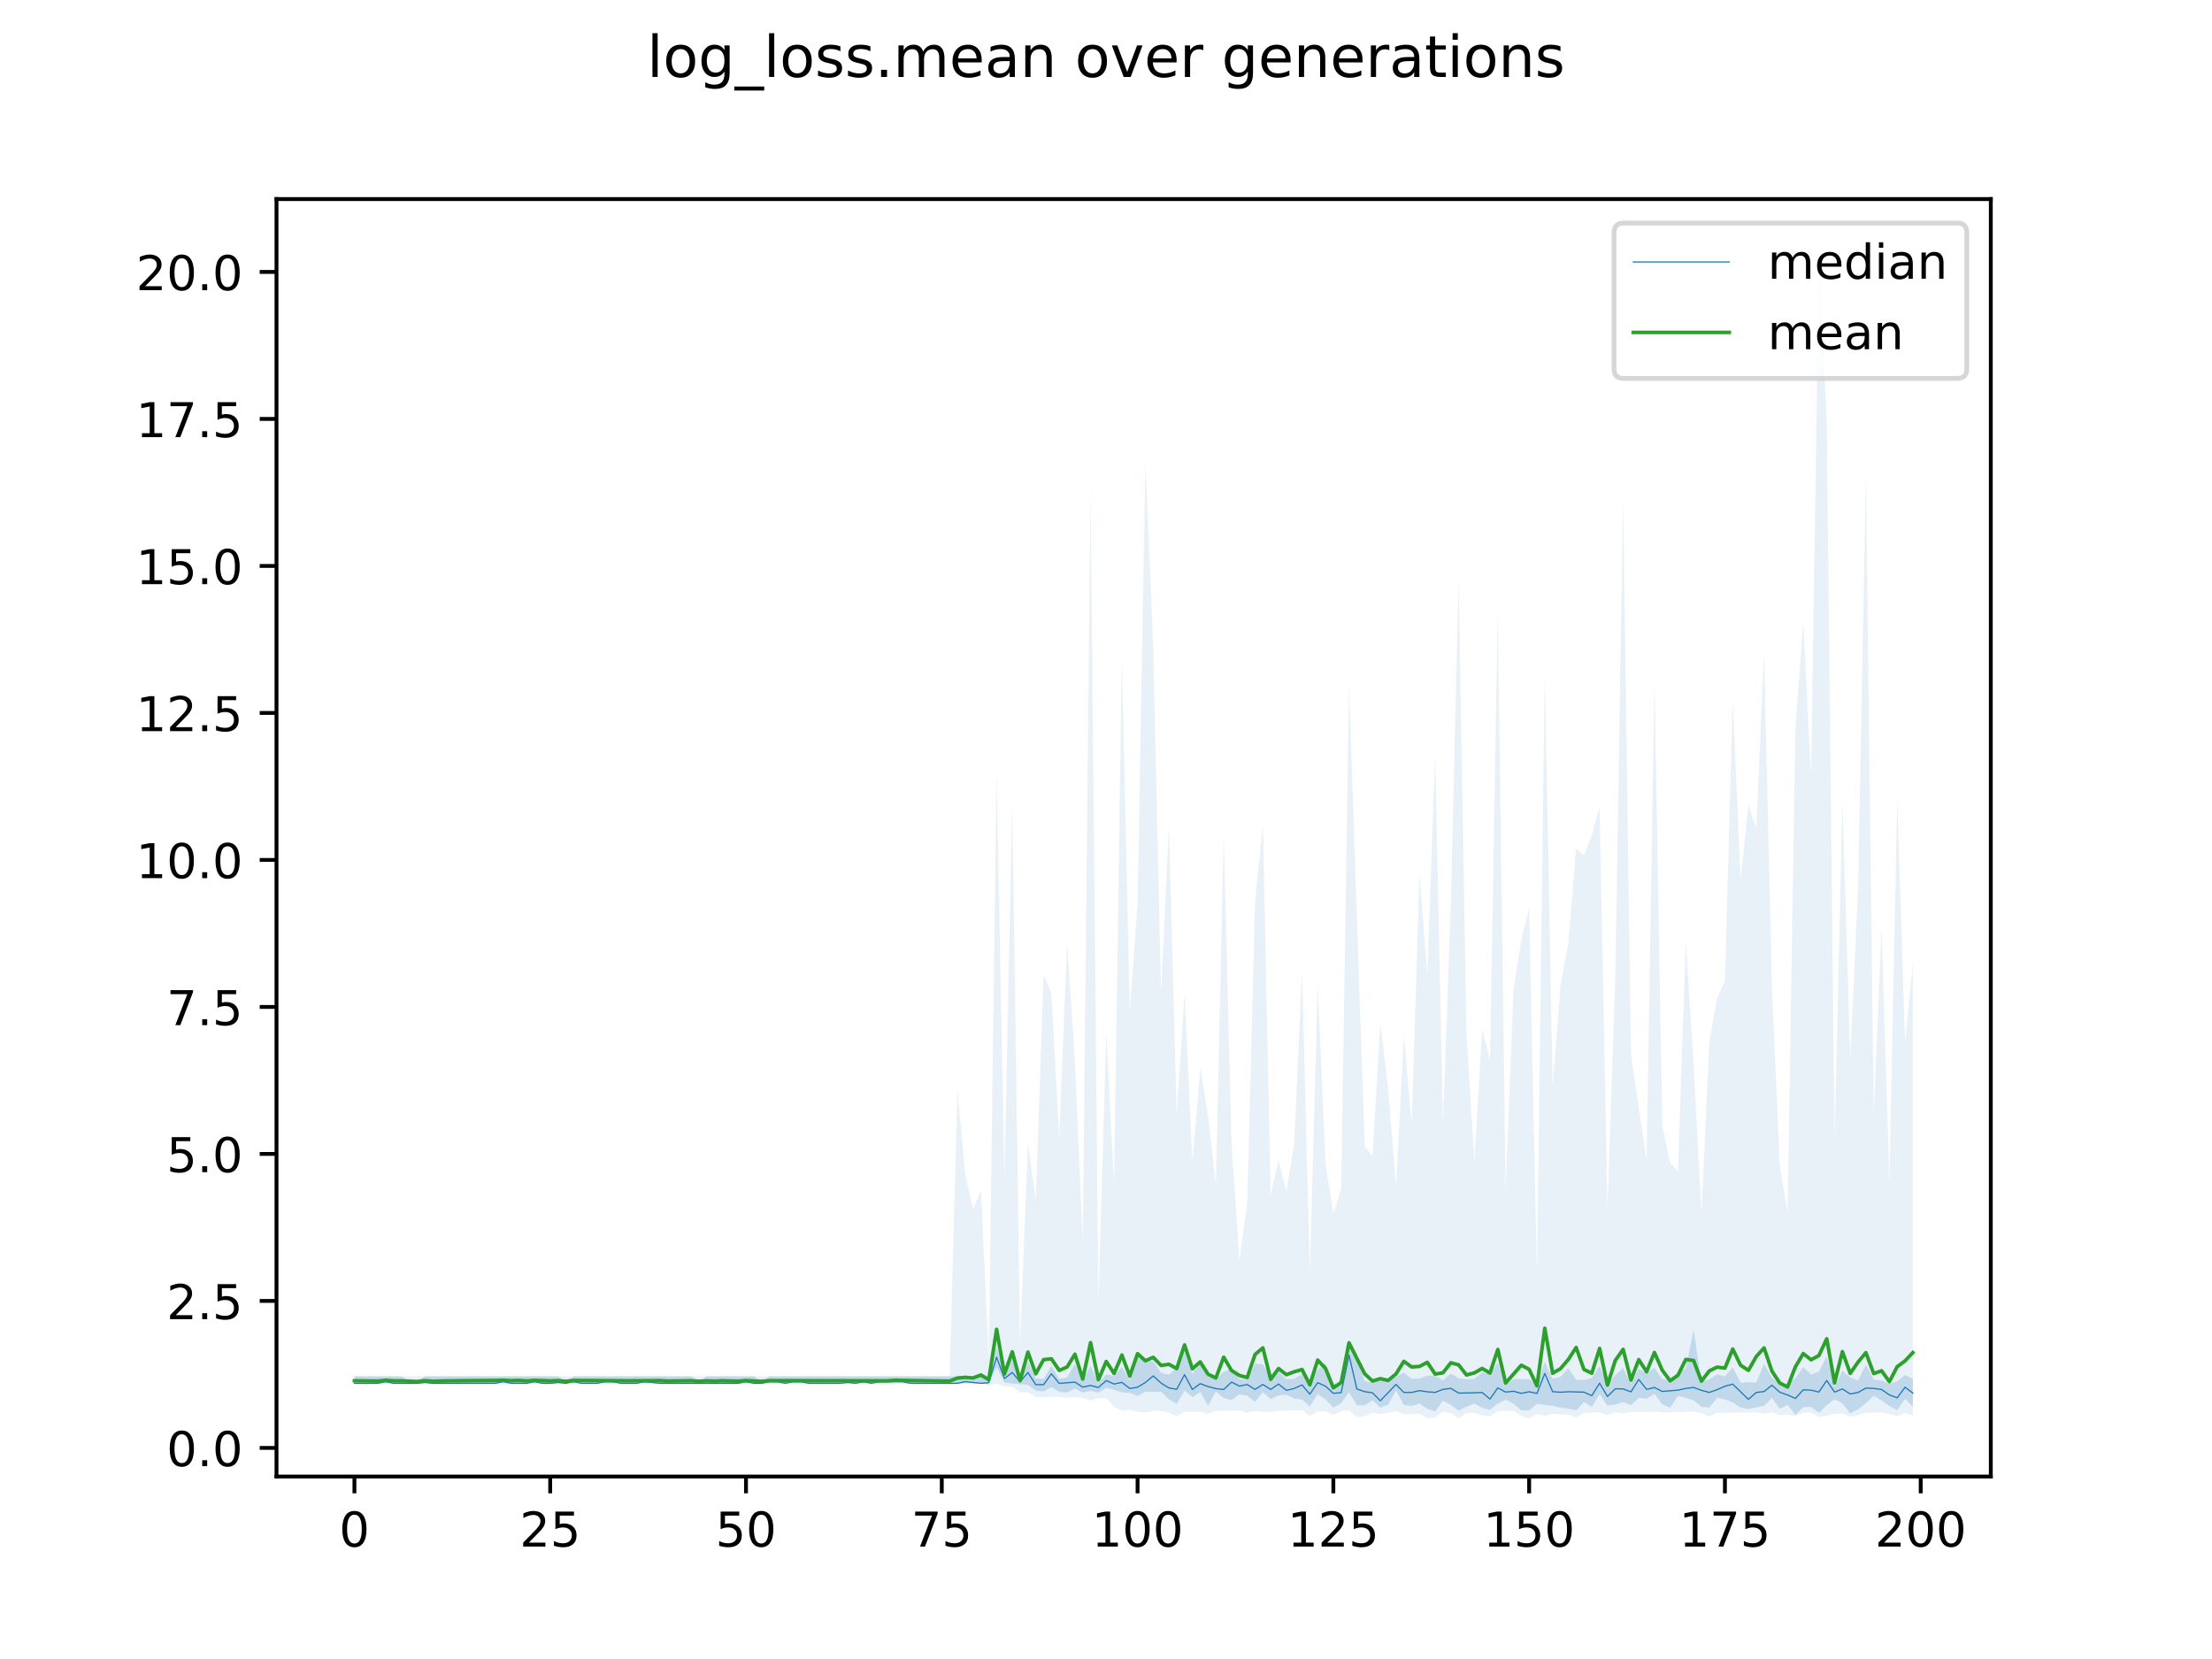 <?xml version="1.0" encoding="utf-8" standalone="no"?>
<!DOCTYPE svg PUBLIC "-//W3C//DTD SVG 1.1//EN"
  "http://www.w3.org/Graphics/SVG/1.1/DTD/svg11.dtd">
<!-- Created with matplotlib (https://matplotlib.org/) -->
<svg height="345.6pt" version="1.1" viewBox="0 0 460.8 345.6" width="460.8pt" xmlns="http://www.w3.org/2000/svg" xmlns:xlink="http://www.w3.org/1999/xlink">
 <defs>
  <style type="text/css">
*{stroke-linecap:butt;stroke-linejoin:round;}
  </style>
 </defs>
 <g id="figure_1">
  <g id="patch_1">
   <path d="M 0 345.6 
L 460.8 345.6 
L 460.8 0 
L 0 0 
z
" style="fill:#ffffff;"/>
  </g>
  <g id="axes_1">
   <g id="patch_2">
    <path d="M 57.6 307.584 
L 414.72 307.584 
L 414.72 41.472 
L 57.6 41.472 
z
" style="fill:#ffffff;"/>
   </g>
   <g id="PolyCollection_1">
    <path clip-path="url(#pb10c2e4c0c)" d="M 73.833 286.706 
L 73.833 288.17 
L 75.464 288.17 
L 77.096 288.17 
L 78.727 288.17 
L 80.358 288.17 
L 81.99 288.17 
L 83.621 288.17 
L 85.253 288.17 
L 86.884 288.17 
L 88.516 288.17 
L 90.147 288.17 
L 91.778 288.17 
L 93.41 288.17 
L 95.041 288.17 
L 96.673 288.17 
L 98.304 288.17 
L 99.936 288.17 
L 101.567 288.17 
L 103.198 288.17 
L 104.83 288.17 
L 106.461 288.17 
L 108.093 288.17 
L 109.724 288.17 
L 111.356 288.17 
L 112.987 288.17 
L 114.618 288.17 
L 116.25 288.17 
L 117.881 288.17 
L 119.513 288.17 
L 121.144 288.17 
L 122.776 288.17 
L 124.407 288.17 
L 126.038 288.17 
L 127.67 288.17 
L 129.301 288.17 
L 130.933 288.17 
L 132.564 288.17 
L 134.196 288.17 
L 135.827 288.17 
L 137.458 288.17 
L 139.09 288.17 
L 140.721 288.17 
L 142.353 288.17 
L 143.984 288.17 
L 145.616 288.17 
L 147.247 288.17 
L 148.879 288.17 
L 150.51 288.17 
L 152.141 288.17 
L 153.773 288.17 
L 155.404 288.17 
L 157.036 288.17 
L 158.667 288.17 
L 160.299 288.17 
L 161.93 288.17 
L 163.561 288.17 
L 165.193 288.17 
L 166.824 288.17 
L 168.456 288.17 
L 170.087 288.17 
L 171.719 288.17 
L 173.35 288.17 
L 174.981 288.17 
L 176.613 288.17 
L 178.244 288.17 
L 179.876 288.17 
L 181.507 288.17 
L 183.139 288.17 
L 184.77 288.17 
L 186.401 288.17 
L 188.033 288.17 
L 189.664 288.17 
L 191.296 288.17 
L 192.927 288.17 
L 194.559 288.17 
L 196.19 288.17 
L 197.821 288.17 
L 199.453 288.17 
L 201.084 288.17 
L 202.716 288.17 
L 204.347 288.17 
L 205.979 288.323 
L 207.61 284.783 
L 209.241 287.965 
L 210.873 288.197 
L 212.504 288.366 
L 214.136 288.498 
L 215.767 289.657 
L 217.399 289.884 
L 219.03 288.945 
L 220.661 289.953 
L 222.293 290.086 
L 223.924 289.245 
L 225.556 290.116 
L 227.187 289.736 
L 228.819 290.127 
L 230.45 289.105 
L 232.081 289.532 
L 233.713 290.078 
L 235.344 290.144 
L 236.976 290.816 
L 238.607 289.888 
L 240.239 289.926 
L 241.87 289.939 
L 243.501 291.505 
L 245.133 292.456 
L 246.764 289.669 
L 248.396 291.068 
L 250.027 289.955 
L 251.659 292.799 
L 253.29 289.919 
L 254.921 291.25 
L 256.553 291.661 
L 258.184 290.456 
L 259.816 290.755 
L 261.447 292.045 
L 263.079 289.984 
L 264.71 291.437 
L 266.341 290.709 
L 267.973 290.534 
L 269.604 291.342 
L 271.236 291.543 
L 272.867 293.001 
L 274.499 290.417 
L 276.13 291.523 
L 277.761 293.237 
L 279.393 292.283 
L 281.024 290.017 
L 282.656 292.772 
L 284.287 292.754 
L 285.919 291.689 
L 287.55 293.232 
L 289.181 292.632 
L 290.813 289.66 
L 292.444 292.676 
L 294.076 292.912 
L 295.707 292.368 
L 297.339 293.48 
L 298.97 294.054 
L 300.601 291.773 
L 302.233 292.664 
L 303.864 293.846 
L 305.496 293.05 
L 307.127 292.382 
L 308.759 293.261 
L 310.39 293.694 
L 312.021 292.384 
L 313.653 291.572 
L 315.284 292.415 
L 316.916 293.807 
L 318.547 293.819 
L 320.179 292.439 
L 321.81 292.685 
L 323.441 292.825 
L 325.073 293.256 
L 326.704 293.443 
L 328.336 293.81 
L 329.967 292.088 
L 331.599 293.096 
L 333.23 290.416 
L 334.862 292.799 
L 336.493 292.603 
L 338.124 292.103 
L 339.756 292.707 
L 341.387 291.192 
L 343.019 291.396 
L 344.65 290.347 
L 346.282 292.583 
L 347.913 293.276 
L 349.544 290.799 
L 351.176 291.221 
L 352.807 291.741 
L 354.439 293.043 
L 356.07 293.224 
L 357.702 291.203 
L 359.333 291.51 
L 360.964 292.166 
L 362.596 293.244 
L 364.227 293.536 
L 365.859 293.19 
L 367.49 292.87 
L 369.122 291.2 
L 370.753 293.478 
L 372.384 292.664 
L 374.016 294.713 
L 375.647 293.138 
L 377.279 293.059 
L 378.91 294.274 
L 380.542 292.767 
L 382.173 291.482 
L 383.804 292.33 
L 385.436 294.443 
L 387.067 293.566 
L 388.699 292.314 
L 390.33 290.772 
L 391.962 291.724 
L 393.593 292.875 
L 395.224 293.761 
L 396.856 291.398 
L 398.487 293.075 
L 398.487 287.175 
L 398.487 287.175 
L 396.856 286.455 
L 395.224 287.718 
L 393.593 288.328 
L 391.962 287.589 
L 390.33 287.391 
L 388.699 284.291 
L 387.067 287.578 
L 385.436 286.948 
L 383.804 285.511 
L 382.173 288.995 
L 380.542 282.547 
L 378.91 285.724 
L 377.279 286.328 
L 375.647 284.803 
L 374.016 287.1 
L 372.384 288.262 
L 370.753 288.3 
L 369.122 286.996 
L 367.49 284.07 
L 365.859 288.002 
L 364.227 287.94 
L 362.596 288.005 
L 360.964 284.818 
L 359.333 286.727 
L 357.702 286.316 
L 356.07 287.345 
L 354.439 287.798 
L 352.807 277.099 
L 351.176 285.113 
L 349.544 285.789 
L 347.913 287.443 
L 346.282 287.316 
L 344.65 284.918 
L 343.019 286.078 
L 341.387 285.138 
L 339.756 288.277 
L 338.124 284.951 
L 336.493 286.44 
L 334.862 288.401 
L 333.23 284.53 
L 331.599 287.086 
L 329.967 287.467 
L 328.336 287.45 
L 326.704 284.983 
L 325.073 286.819 
L 323.441 287.232 
L 321.81 283.783 
L 320.179 288.346 
L 318.547 287.314 
L 316.916 287.289 
L 315.284 287.308 
L 313.653 288.554 
L 312.021 283.871 
L 310.39 286.171 
L 308.759 285.881 
L 307.127 287.254 
L 305.496 287.329 
L 303.864 287.107 
L 302.233 286.127 
L 300.601 287.593 
L 298.97 286.588 
L 297.339 286.564 
L 295.707 287.174 
L 294.076 287.238 
L 292.444 285.946 
L 290.813 286.858 
L 289.181 287.548 
L 287.55 287.398 
L 285.919 288.118 
L 284.287 287.672 
L 282.656 283.002 
L 281.024 279.983 
L 279.393 288.126 
L 277.761 288.271 
L 276.13 284.008 
L 274.499 285.292 
L 272.867 287.84 
L 271.236 286.261 
L 269.604 287.233 
L 267.973 287.313 
L 266.341 285.672 
L 264.71 287.027 
L 263.079 284.192 
L 261.447 284.043 
L 259.816 287.423 
L 258.184 287.245 
L 256.553 285.017 
L 254.921 285.837 
L 253.29 287.208 
L 251.659 286.696 
L 250.027 284.064 
L 248.396 286.223 
L 246.764 281.668 
L 245.133 284.865 
L 243.501 286.375 
L 241.87 285.993 
L 240.239 283.551 
L 238.607 283.489 
L 236.976 281.892 
L 235.344 287.577 
L 233.713 284.732 
L 232.081 286.583 
L 230.45 286.36 
L 228.819 288.13 
L 227.187 284.465 
L 225.556 287.682 
L 223.924 284.135 
L 222.293 286.93 
L 220.661 287.244 
L 219.03 284.542 
L 217.399 287.25 
L 215.767 287.152 
L 214.136 283.62 
L 212.504 287.769 
L 210.873 281.89 
L 209.241 286.673 
L 207.61 280.4 
L 205.979 286.894 
L 204.347 286.706 
L 202.716 286.706 
L 201.084 286.706 
L 199.453 286.706 
L 197.821 286.706 
L 196.19 286.706 
L 194.559 286.706 
L 192.927 286.706 
L 191.296 286.706 
L 189.664 286.706 
L 188.033 286.706 
L 186.401 286.706 
L 184.77 286.706 
L 183.139 286.706 
L 181.507 286.706 
L 179.876 286.706 
L 178.244 286.706 
L 176.613 286.706 
L 174.981 286.706 
L 173.35 286.706 
L 171.719 286.706 
L 170.087 286.706 
L 168.456 286.706 
L 166.824 286.706 
L 165.193 286.706 
L 163.561 286.706 
L 161.93 286.706 
L 160.299 286.706 
L 158.667 287.813 
L 157.036 286.706 
L 155.404 286.706 
L 153.773 286.706 
L 152.141 286.706 
L 150.51 286.706 
L 148.879 286.706 
L 147.247 286.706 
L 145.616 287.813 
L 143.984 286.706 
L 142.353 286.706 
L 140.721 286.706 
L 139.09 286.706 
L 137.458 286.706 
L 135.827 286.706 
L 134.196 286.706 
L 132.564 286.706 
L 130.933 286.706 
L 129.301 286.706 
L 127.67 286.706 
L 126.038 286.706 
L 124.407 286.706 
L 122.776 286.706 
L 121.144 286.706 
L 119.513 286.706 
L 117.881 287.813 
L 116.25 286.706 
L 114.618 286.706 
L 112.987 286.706 
L 111.356 286.706 
L 109.724 286.706 
L 108.093 286.706 
L 106.461 286.706 
L 104.83 286.706 
L 103.198 286.706 
L 101.567 286.706 
L 99.936 286.706 
L 98.304 286.706 
L 96.673 286.706 
L 95.041 286.706 
L 93.41 286.706 
L 91.778 286.706 
L 90.147 286.706 
L 88.516 286.706 
L 86.884 287.813 
L 85.253 287.813 
L 83.621 286.706 
L 81.99 286.706 
L 80.358 286.706 
L 78.727 286.706 
L 77.096 286.706 
L 75.464 286.706 
L 73.833 286.706 
z
" style="fill:#1f77b4;fill-opacity:0.2;"/>
   </g>
   <g id="PolyCollection_2">
    <path clip-path="url(#pb10c2e4c0c)" d="M 73.833 286.706 
L 73.833 288.17 
L 75.464 288.17 
L 77.096 288.17 
L 78.727 288.17 
L 80.358 288.17 
L 81.99 288.17 
L 83.621 288.17 
L 85.253 288.17 
L 86.884 288.17 
L 88.516 288.17 
L 90.147 288.17 
L 91.778 288.17 
L 93.41 288.17 
L 95.041 288.17 
L 96.673 288.17 
L 98.304 288.17 
L 99.936 288.17 
L 101.567 288.17 
L 103.198 288.17 
L 104.83 288.17 
L 106.461 288.17 
L 108.093 288.17 
L 109.724 288.17 
L 111.356 288.17 
L 112.987 288.17 
L 114.618 288.17 
L 116.25 288.17 
L 117.881 288.17 
L 119.513 288.17 
L 121.144 288.17 
L 122.776 288.17 
L 124.407 288.17 
L 126.038 288.17 
L 127.67 288.17 
L 129.301 288.17 
L 130.933 288.17 
L 132.564 288.17 
L 134.196 288.17 
L 135.827 288.17 
L 137.458 288.17 
L 139.09 288.17 
L 140.721 288.17 
L 142.353 288.17 
L 143.984 288.17 
L 145.616 288.17 
L 147.247 288.17 
L 148.879 288.17 
L 150.51 288.17 
L 152.141 288.17 
L 153.773 288.17 
L 155.404 288.17 
L 157.036 288.17 
L 158.667 288.17 
L 160.299 288.17 
L 161.93 288.17 
L 163.561 288.17 
L 165.193 288.17 
L 166.824 288.17 
L 168.456 288.17 
L 170.087 288.17 
L 171.719 288.17 
L 173.35 288.17 
L 174.981 288.17 
L 176.613 288.17 
L 178.244 288.17 
L 179.876 288.17 
L 181.507 288.17 
L 183.139 288.17 
L 184.77 288.17 
L 186.401 288.17 
L 188.033 288.17 
L 189.664 288.17 
L 191.296 288.17 
L 192.927 288.17 
L 194.559 288.17 
L 196.19 288.17 
L 197.821 288.17 
L 199.453 288.17 
L 201.084 288.17 
L 202.716 288.17 
L 204.347 288.17 
L 205.979 288.658 
L 207.61 288.217 
L 209.241 288.858 
L 210.873 288.854 
L 212.504 290.059 
L 214.136 290.041 
L 215.767 291.034 
L 217.399 291.047 
L 219.03 291.012 
L 220.661 291.016 
L 222.293 291.177 
L 223.924 291.027 
L 225.556 291.247 
L 227.187 291.732 
L 228.819 291.26 
L 230.45 291.228 
L 232.081 293.07 
L 233.713 293.862 
L 235.344 293.694 
L 236.976 294.119 
L 238.607 294.267 
L 240.239 293.897 
L 241.87 293.876 
L 243.501 294.31 
L 245.133 295.002 
L 246.764 294.103 
L 248.396 294.103 
L 250.027 294.042 
L 251.659 294.523 
L 253.29 293.902 
L 254.921 293.904 
L 256.553 293.871 
L 258.184 293.831 
L 259.816 294.325 
L 261.447 293.926 
L 263.079 294.086 
L 264.71 294.13 
L 266.341 293.867 
L 267.973 293.869 
L 269.604 293.825 
L 271.236 293.788 
L 272.867 295.004 
L 274.499 294.015 
L 276.13 293.996 
L 277.761 294.738 
L 279.393 293.959 
L 281.024 293.705 
L 282.656 295.304 
L 284.287 294.989 
L 285.919 294.306 
L 287.55 294.565 
L 289.181 294.271 
L 290.813 293.941 
L 292.444 294.642 
L 294.076 294.568 
L 295.707 294.488 
L 297.339 295.434 
L 298.97 295.277 
L 300.601 294.089 
L 302.233 294.373 
L 303.864 295.483 
L 305.496 294.372 
L 307.127 294.331 
L 308.759 294.847 
L 310.39 295.054 
L 312.021 293.98 
L 313.653 293.921 
L 315.284 293.905 
L 316.916 295.017 
L 318.547 295.488 
L 320.179 294.535 
L 321.81 294.968 
L 323.441 294.498 
L 325.073 294.622 
L 326.704 294.657 
L 328.336 295.33 
L 329.967 294.321 
L 331.599 294.287 
L 333.23 294.209 
L 334.862 294.799 
L 336.493 294.173 
L 338.124 294.442 
L 339.756 294.172 
L 341.387 294.153 
L 343.019 294.113 
L 344.65 294.065 
L 346.282 294.252 
L 347.913 294.235 
L 349.544 294.15 
L 351.176 294.095 
L 352.807 294.058 
L 354.439 294.364 
L 356.07 295.055 
L 357.702 294.359 
L 359.333 294.315 
L 360.964 294.284 
L 362.596 294.26 
L 364.227 294.24 
L 365.859 294.226 
L 367.49 294.522 
L 369.122 294.183 
L 370.753 294.764 
L 372.384 294.699 
L 374.016 294.966 
L 375.647 294.275 
L 377.279 294.242 
L 378.91 295.207 
L 380.542 294.908 
L 382.173 294.502 
L 383.804 294.459 
L 385.436 295.138 
L 387.067 294.796 
L 388.699 294.311 
L 390.33 294.257 
L 391.962 294.257 
L 393.593 294.554 
L 395.224 295.035 
L 396.856 294.331 
L 398.487 294.861 
L 398.487 200.68 
L 398.487 200.68 
L 396.856 217.161 
L 395.224 165.855 
L 393.593 246.33 
L 391.962 193.129 
L 390.33 231.859 
L 388.699 99.236 
L 387.067 185.115 
L 385.436 220.085 
L 383.804 166.817 
L 382.173 237.267 
L 380.542 87.366 
L 378.91 53.568 
L 377.279 161.574 
L 375.647 129.552 
L 374.016 151.618 
L 372.384 252.499 
L 370.753 242.77 
L 369.122 205.885 
L 367.49 135.519 
L 365.859 172.476 
L 364.227 167.686 
L 362.596 183.129 
L 360.964 145.829 
L 359.333 204.24 
L 357.702 208.03 
L 356.07 217.105 
L 354.439 252.868 
L 352.807 221.527 
L 351.176 195.73 
L 349.544 243.991 
L 347.913 242.287 
L 346.282 234.442 
L 344.65 141.608 
L 343.019 241.807 
L 341.387 230.751 
L 339.756 219.688 
L 338.124 103.778 
L 336.493 203.815 
L 334.862 251.807 
L 333.23 167.923 
L 331.599 174.047 
L 329.967 178.274 
L 328.336 176.631 
L 326.704 196.475 
L 325.073 205.329 
L 323.441 226.284 
L 321.81 140.218 
L 320.179 264.915 
L 318.547 189.104 
L 316.916 195.786 
L 315.284 206.116 
L 313.653 247.58 
L 312.021 127.354 
L 310.39 220.699 
L 308.759 214.436 
L 307.127 241.86 
L 305.496 215.17 
L 303.864 120.713 
L 302.233 188.055 
L 300.601 233.893 
L 298.97 156.954 
L 297.339 203.005 
L 295.707 182.171 
L 294.076 233.82 
L 292.444 215.761 
L 290.813 247.057 
L 289.181 226.768 
L 287.55 213.047 
L 285.919 240.806 
L 284.287 238.772 
L 282.656 190.619 
L 281.024 142.739 
L 279.393 247.625 
L 277.761 252.794 
L 276.13 242.408 
L 274.499 204.932 
L 272.867 265.05 
L 271.236 202.062 
L 269.604 238.189 
L 267.973 248.326 
L 266.341 241.686 
L 264.71 248.792 
L 263.079 171.671 
L 261.447 187.859 
L 259.816 250.669 
L 258.184 262.574 
L 256.553 237.984 
L 254.921 173.472 
L 253.29 246.752 
L 251.659 232.503 
L 250.027 222.397 
L 248.396 242.2 
L 246.764 206.712 
L 245.133 232.449 
L 243.501 171.903 
L 241.87 207.084 
L 240.239 134.96 
L 238.607 96.259 
L 236.976 188.203 
L 235.344 210.654 
L 233.713 136.623 
L 232.081 246.498 
L 230.45 214.993 
L 228.819 270.945 
L 227.187 101.612 
L 225.556 258.839 
L 223.924 221.099 
L 222.293 196.322 
L 220.661 236.86 
L 219.03 206.906 
L 217.399 203.103 
L 215.767 249.884 
L 214.136 238.023 
L 212.504 280.11 
L 210.873 166.682 
L 209.241 245.491 
L 207.61 160.432 
L 205.979 283.062 
L 204.347 247.947 
L 202.716 251.9 
L 201.084 244.593 
L 199.453 227.174 
L 197.821 286.706 
L 196.19 286.706 
L 194.559 286.706 
L 192.927 286.706 
L 191.296 286.706 
L 189.664 286.706 
L 188.033 286.706 
L 186.401 286.706 
L 184.77 286.706 
L 183.139 286.706 
L 181.507 286.706 
L 179.876 286.706 
L 178.244 286.706 
L 176.613 286.706 
L 174.981 286.706 
L 173.35 286.706 
L 171.719 286.706 
L 170.087 286.706 
L 168.456 286.706 
L 166.824 286.706 
L 165.193 286.706 
L 163.561 286.706 
L 161.93 286.706 
L 160.299 286.706 
L 158.667 286.706 
L 157.036 286.706 
L 155.404 286.706 
L 153.773 286.706 
L 152.141 286.706 
L 150.51 286.706 
L 148.879 286.706 
L 147.247 286.706 
L 145.616 286.706 
L 143.984 286.706 
L 142.353 286.706 
L 140.721 286.706 
L 139.09 286.706 
L 137.458 286.706 
L 135.827 286.706 
L 134.196 286.706 
L 132.564 286.706 
L 130.933 286.706 
L 129.301 286.706 
L 127.67 286.706 
L 126.038 286.706 
L 124.407 286.706 
L 122.776 286.706 
L 121.144 286.706 
L 119.513 286.706 
L 117.881 286.706 
L 116.25 286.706 
L 114.618 286.706 
L 112.987 286.706 
L 111.356 286.706 
L 109.724 286.706 
L 108.093 286.706 
L 106.461 286.706 
L 104.83 286.706 
L 103.198 286.706 
L 101.567 286.706 
L 99.936 286.706 
L 98.304 286.706 
L 96.673 286.706 
L 95.041 286.706 
L 93.41 286.706 
L 91.778 286.706 
L 90.147 286.706 
L 88.516 286.706 
L 86.884 286.706 
L 85.253 286.706 
L 83.621 286.706 
L 81.99 286.706 
L 80.358 286.706 
L 78.727 286.706 
L 77.096 286.706 
L 75.464 286.706 
L 73.833 286.706 
z
" style="fill:#1f77b4;fill-opacity:0.1;"/>
   </g>
   <g id="matplotlib.axis_1">
    <g id="xtick_1">
     <g id="line2d_1">
      <defs>
       <path d="M 0 0 
L 0 3.5 
" id="m50572a750b" style="stroke:#000000;stroke-width:0.8;"/>
      </defs>
      <g>
       <use style="stroke:#000000;stroke-width:0.8;" x="73.833" xlink:href="#m50572a750b" y="307.584"/>
      </g>
     </g>
     <g id="text_1">
      <!-- 0 -->
      <defs>
       <path d="M 31.781 66.406 
Q 24.172 66.406 20.328 58.906 
Q 16.5 51.422 16.5 36.375 
Q 16.5 21.391 20.328 13.891 
Q 24.172 6.391 31.781 6.391 
Q 39.453 6.391 43.281 13.891 
Q 47.125 21.391 47.125 36.375 
Q 47.125 51.422 43.281 58.906 
Q 39.453 66.406 31.781 66.406 
z
M 31.781 74.219 
Q 44.047 74.219 50.516 64.516 
Q 56.984 54.828 56.984 36.375 
Q 56.984 17.969 50.516 8.266 
Q 44.047 -1.422 31.781 -1.422 
Q 19.531 -1.422 13.062 8.266 
Q 6.594 17.969 6.594 36.375 
Q 6.594 54.828 13.062 64.516 
Q 19.531 74.219 31.781 74.219 
z
" id="DejaVuSans-48"/>
      </defs>
      <g transform="translate(70.651 322.182)scale(0.1 -0.1)">
       <use xlink:href="#DejaVuSans-48"/>
      </g>
     </g>
    </g>
    <g id="xtick_2">
     <g id="line2d_2">
      <g>
       <use style="stroke:#000000;stroke-width:0.8;" x="114.618" xlink:href="#m50572a750b" y="307.584"/>
      </g>
     </g>
     <g id="text_2">
      <!-- 25 -->
      <defs>
       <path d="M 19.188 8.297 
L 53.609 8.297 
L 53.609 0 
L 7.328 0 
L 7.328 8.297 
Q 12.938 14.109 22.625 23.891 
Q 32.328 33.688 34.812 36.531 
Q 39.547 41.844 41.422 45.531 
Q 43.312 49.219 43.312 52.781 
Q 43.312 58.594 39.234 62.25 
Q 35.156 65.922 28.609 65.922 
Q 23.969 65.922 18.812 64.312 
Q 13.672 62.703 7.812 59.422 
L 7.812 69.391 
Q 13.766 71.781 18.938 73 
Q 24.125 74.219 28.422 74.219 
Q 39.75 74.219 46.484 68.547 
Q 53.219 62.891 53.219 53.422 
Q 53.219 48.922 51.531 44.891 
Q 49.859 40.875 45.406 35.406 
Q 44.188 33.984 37.641 27.219 
Q 31.109 20.453 19.188 8.297 
z
" id="DejaVuSans-50"/>
       <path d="M 10.797 72.906 
L 49.516 72.906 
L 49.516 64.594 
L 19.828 64.594 
L 19.828 46.734 
Q 21.969 47.469 24.109 47.828 
Q 26.266 48.188 28.422 48.188 
Q 40.625 48.188 47.75 41.5 
Q 54.891 34.812 54.891 23.391 
Q 54.891 11.625 47.562 5.094 
Q 40.234 -1.422 26.906 -1.422 
Q 22.312 -1.422 17.547 -0.641 
Q 12.797 0.141 7.719 1.703 
L 7.719 11.625 
Q 12.109 9.234 16.797 8.062 
Q 21.484 6.891 26.703 6.891 
Q 35.156 6.891 40.078 11.328 
Q 45.016 15.766 45.016 23.391 
Q 45.016 31 40.078 35.438 
Q 35.156 39.891 26.703 39.891 
Q 22.75 39.891 18.812 39.016 
Q 14.891 38.141 10.797 36.281 
z
" id="DejaVuSans-53"/>
      </defs>
      <g transform="translate(108.256 322.182)scale(0.1 -0.1)">
       <use xlink:href="#DejaVuSans-50"/>
       <use x="63.623" xlink:href="#DejaVuSans-53"/>
      </g>
     </g>
    </g>
    <g id="xtick_3">
     <g id="line2d_3">
      <g>
       <use style="stroke:#000000;stroke-width:0.8;" x="155.404" xlink:href="#m50572a750b" y="307.584"/>
      </g>
     </g>
     <g id="text_3">
      <!-- 50 -->
      <g transform="translate(149.042 322.182)scale(0.1 -0.1)">
       <use xlink:href="#DejaVuSans-53"/>
       <use x="63.623" xlink:href="#DejaVuSans-48"/>
      </g>
     </g>
    </g>
    <g id="xtick_4">
     <g id="line2d_4">
      <g>
       <use style="stroke:#000000;stroke-width:0.8;" x="196.19" xlink:href="#m50572a750b" y="307.584"/>
      </g>
     </g>
     <g id="text_4">
      <!-- 75 -->
      <defs>
       <path d="M 8.203 72.906 
L 55.078 72.906 
L 55.078 68.703 
L 28.609 0 
L 18.312 0 
L 43.219 64.594 
L 8.203 64.594 
z
" id="DejaVuSans-55"/>
      </defs>
      <g transform="translate(189.827 322.182)scale(0.1 -0.1)">
       <use xlink:href="#DejaVuSans-55"/>
       <use x="63.623" xlink:href="#DejaVuSans-53"/>
      </g>
     </g>
    </g>
    <g id="xtick_5">
     <g id="line2d_5">
      <g>
       <use style="stroke:#000000;stroke-width:0.8;" x="236.976" xlink:href="#m50572a750b" y="307.584"/>
      </g>
     </g>
     <g id="text_5">
      <!-- 100 -->
      <defs>
       <path d="M 12.406 8.297 
L 28.516 8.297 
L 28.516 63.922 
L 10.984 60.406 
L 10.984 69.391 
L 28.422 72.906 
L 38.281 72.906 
L 38.281 8.297 
L 54.391 8.297 
L 54.391 0 
L 12.406 0 
z
" id="DejaVuSans-49"/>
      </defs>
      <g transform="translate(227.432 322.182)scale(0.1 -0.1)">
       <use xlink:href="#DejaVuSans-49"/>
       <use x="63.623" xlink:href="#DejaVuSans-48"/>
       <use x="127.246" xlink:href="#DejaVuSans-48"/>
      </g>
     </g>
    </g>
    <g id="xtick_6">
     <g id="line2d_6">
      <g>
       <use style="stroke:#000000;stroke-width:0.8;" x="277.761" xlink:href="#m50572a750b" y="307.584"/>
      </g>
     </g>
     <g id="text_6">
      <!-- 125 -->
      <g transform="translate(268.218 322.182)scale(0.1 -0.1)">
       <use xlink:href="#DejaVuSans-49"/>
       <use x="63.623" xlink:href="#DejaVuSans-50"/>
       <use x="127.246" xlink:href="#DejaVuSans-53"/>
      </g>
     </g>
    </g>
    <g id="xtick_7">
     <g id="line2d_7">
      <g>
       <use style="stroke:#000000;stroke-width:0.8;" x="318.547" xlink:href="#m50572a750b" y="307.584"/>
      </g>
     </g>
     <g id="text_7">
      <!-- 150 -->
      <g transform="translate(309.003 322.182)scale(0.1 -0.1)">
       <use xlink:href="#DejaVuSans-49"/>
       <use x="63.623" xlink:href="#DejaVuSans-53"/>
       <use x="127.246" xlink:href="#DejaVuSans-48"/>
      </g>
     </g>
    </g>
    <g id="xtick_8">
     <g id="line2d_8">
      <g>
       <use style="stroke:#000000;stroke-width:0.8;" x="359.333" xlink:href="#m50572a750b" y="307.584"/>
      </g>
     </g>
     <g id="text_8">
      <!-- 175 -->
      <g transform="translate(349.789 322.182)scale(0.1 -0.1)">
       <use xlink:href="#DejaVuSans-49"/>
       <use x="63.623" xlink:href="#DejaVuSans-55"/>
       <use x="127.246" xlink:href="#DejaVuSans-53"/>
      </g>
     </g>
    </g>
    <g id="xtick_9">
     <g id="line2d_9">
      <g>
       <use style="stroke:#000000;stroke-width:0.8;" x="400.119" xlink:href="#m50572a750b" y="307.584"/>
      </g>
     </g>
     <g id="text_9">
      <!-- 200 -->
      <g transform="translate(390.575 322.182)scale(0.1 -0.1)">
       <use xlink:href="#DejaVuSans-50"/>
       <use x="63.623" xlink:href="#DejaVuSans-48"/>
       <use x="127.246" xlink:href="#DejaVuSans-48"/>
      </g>
     </g>
    </g>
   </g>
   <g id="matplotlib.axis_2">
    <g id="ytick_1">
     <g id="line2d_10">
      <defs>
       <path d="M 0 0 
L -3.5 0 
" id="md619699bcd" style="stroke:#000000;stroke-width:0.8;"/>
      </defs>
      <g>
       <use style="stroke:#000000;stroke-width:0.8;" x="57.6" xlink:href="#md619699bcd" y="301.626"/>
      </g>
     </g>
     <g id="text_10">
      <!-- 0.0 -->
      <defs>
       <path d="M 10.688 12.406 
L 21 12.406 
L 21 0 
L 10.688 0 
z
" id="DejaVuSans-46"/>
      </defs>
      <g transform="translate(34.697 305.426)scale(0.1 -0.1)">
       <use xlink:href="#DejaVuSans-48"/>
       <use x="63.623" xlink:href="#DejaVuSans-46"/>
       <use x="95.41" xlink:href="#DejaVuSans-48"/>
      </g>
     </g>
    </g>
    <g id="ytick_2">
     <g id="line2d_11">
      <g>
       <use style="stroke:#000000;stroke-width:0.8;" x="57.6" xlink:href="#md619699bcd" y="271.004"/>
      </g>
     </g>
     <g id="text_11">
      <!-- 2.5 -->
      <g transform="translate(34.697 274.803)scale(0.1 -0.1)">
       <use xlink:href="#DejaVuSans-50"/>
       <use x="63.623" xlink:href="#DejaVuSans-46"/>
       <use x="95.41" xlink:href="#DejaVuSans-53"/>
      </g>
     </g>
    </g>
    <g id="ytick_3">
     <g id="line2d_12">
      <g>
       <use style="stroke:#000000;stroke-width:0.8;" x="57.6" xlink:href="#md619699bcd" y="240.382"/>
      </g>
     </g>
     <g id="text_12">
      <!-- 5.0 -->
      <g transform="translate(34.697 244.181)scale(0.1 -0.1)">
       <use xlink:href="#DejaVuSans-53"/>
       <use x="63.623" xlink:href="#DejaVuSans-46"/>
       <use x="95.41" xlink:href="#DejaVuSans-48"/>
      </g>
     </g>
    </g>
    <g id="ytick_4">
     <g id="line2d_13">
      <g>
       <use style="stroke:#000000;stroke-width:0.8;" x="57.6" xlink:href="#md619699bcd" y="209.76"/>
      </g>
     </g>
     <g id="text_13">
      <!-- 7.5 -->
      <g transform="translate(34.697 213.559)scale(0.1 -0.1)">
       <use xlink:href="#DejaVuSans-55"/>
       <use x="63.623" xlink:href="#DejaVuSans-46"/>
       <use x="95.41" xlink:href="#DejaVuSans-53"/>
      </g>
     </g>
    </g>
    <g id="ytick_5">
     <g id="line2d_14">
      <g>
       <use style="stroke:#000000;stroke-width:0.8;" x="57.6" xlink:href="#md619699bcd" y="179.137"/>
      </g>
     </g>
     <g id="text_14">
      <!-- 10.0 -->
      <g transform="translate(28.334 182.936)scale(0.1 -0.1)">
       <use xlink:href="#DejaVuSans-49"/>
       <use x="63.623" xlink:href="#DejaVuSans-48"/>
       <use x="127.246" xlink:href="#DejaVuSans-46"/>
       <use x="159.033" xlink:href="#DejaVuSans-48"/>
      </g>
     </g>
    </g>
    <g id="ytick_6">
     <g id="line2d_15">
      <g>
       <use style="stroke:#000000;stroke-width:0.8;" x="57.6" xlink:href="#md619699bcd" y="148.515"/>
      </g>
     </g>
     <g id="text_15">
      <!-- 12.5 -->
      <g transform="translate(28.334 152.314)scale(0.1 -0.1)">
       <use xlink:href="#DejaVuSans-49"/>
       <use x="63.623" xlink:href="#DejaVuSans-50"/>
       <use x="127.246" xlink:href="#DejaVuSans-46"/>
       <use x="159.033" xlink:href="#DejaVuSans-53"/>
      </g>
     </g>
    </g>
    <g id="ytick_7">
     <g id="line2d_16">
      <g>
       <use style="stroke:#000000;stroke-width:0.8;" x="57.6" xlink:href="#md619699bcd" y="117.893"/>
      </g>
     </g>
     <g id="text_16">
      <!-- 15.0 -->
      <g transform="translate(28.334 121.692)scale(0.1 -0.1)">
       <use xlink:href="#DejaVuSans-49"/>
       <use x="63.623" xlink:href="#DejaVuSans-53"/>
       <use x="127.246" xlink:href="#DejaVuSans-46"/>
       <use x="159.033" xlink:href="#DejaVuSans-48"/>
      </g>
     </g>
    </g>
    <g id="ytick_8">
     <g id="line2d_17">
      <g>
       <use style="stroke:#000000;stroke-width:0.8;" x="57.6" xlink:href="#md619699bcd" y="87.27"/>
      </g>
     </g>
     <g id="text_17">
      <!-- 17.5 -->
      <g transform="translate(28.334 91.07)scale(0.1 -0.1)">
       <use xlink:href="#DejaVuSans-49"/>
       <use x="63.623" xlink:href="#DejaVuSans-55"/>
       <use x="127.246" xlink:href="#DejaVuSans-46"/>
       <use x="159.033" xlink:href="#DejaVuSans-53"/>
      </g>
     </g>
    </g>
    <g id="ytick_9">
     <g id="line2d_18">
      <g>
       <use style="stroke:#000000;stroke-width:0.8;" x="57.6" xlink:href="#md619699bcd" y="56.648"/>
      </g>
     </g>
     <g id="text_18">
      <!-- 20.0 -->
      <g transform="translate(28.334 60.447)scale(0.1 -0.1)">
       <use xlink:href="#DejaVuSans-50"/>
       <use x="63.623" xlink:href="#DejaVuSans-48"/>
       <use x="127.246" xlink:href="#DejaVuSans-46"/>
       <use x="159.033" xlink:href="#DejaVuSans-48"/>
      </g>
     </g>
    </g>
   </g>
   <g id="line2d_19">
    <path clip-path="url(#pb10c2e4c0c)" d="M 73.833 288.17 
L 78.727 288.17 
L 80.358 287.813 
L 81.99 288.17 
L 86.884 288.17 
L 88.516 287.991 
L 90.147 288.17 
L 103.198 288.17 
L 104.83 287.813 
L 106.461 288.17 
L 109.724 288.17 
L 111.356 287.813 
L 112.987 288.17 
L 114.618 288.17 
L 116.25 287.991 
L 117.881 288.17 
L 119.513 287.813 
L 121.144 288.17 
L 124.407 288.17 
L 126.038 287.813 
L 127.67 287.813 
L 129.301 288.17 
L 132.564 288.17 
L 134.196 287.813 
L 137.458 288.17 
L 153.773 288.17 
L 155.404 287.813 
L 157.036 288.17 
L 158.667 288.17 
L 160.299 287.813 
L 161.93 287.813 
L 163.561 288.17 
L 165.193 287.813 
L 166.824 287.813 
L 168.456 288.17 
L 174.981 288.17 
L 176.613 287.991 
L 178.244 288.17 
L 179.876 287.813 
L 181.507 288.17 
L 183.139 287.813 
L 188.033 287.813 
L 189.664 288.17 
L 199.453 288.17 
L 201.084 287.813 
L 204.347 288.17 
L 205.979 288.035 
L 207.61 282.728 
L 209.241 287.169 
L 210.873 285.912 
L 212.504 287.85 
L 214.136 285.929 
L 215.767 288.441 
L 217.399 288.446 
L 219.03 286.197 
L 220.661 288.188 
L 223.924 287.925 
L 225.556 288.957 
L 227.187 288.62 
L 228.819 289.044 
L 230.45 287.597 
L 232.081 288.316 
L 233.713 287.976 
L 235.344 289.239 
L 236.976 288.983 
L 238.607 287.991 
L 240.239 286.626 
L 241.87 288.115 
L 243.501 289.134 
L 245.133 289.411 
L 246.764 286.376 
L 248.396 289.452 
L 250.027 288.237 
L 251.659 288.84 
L 253.29 289.273 
L 254.921 289.457 
L 256.553 287.906 
L 258.184 288.756 
L 259.816 288.421 
L 261.447 289.432 
L 263.079 288.411 
L 264.71 289.454 
L 266.341 288.317 
L 267.973 289.632 
L 269.604 289.242 
L 271.236 288.503 
L 272.867 290.441 
L 274.499 288.032 
L 276.13 288.767 
L 277.761 290.256 
L 279.393 290.115 
L 281.024 282.301 
L 282.656 289.343 
L 284.287 289.908 
L 285.919 290.144 
L 287.55 291.805 
L 290.813 288.401 
L 292.444 290.065 
L 294.076 290.071 
L 295.707 289.689 
L 297.339 289.939 
L 298.97 290.059 
L 300.601 289.434 
L 302.233 289.219 
L 303.864 290.207 
L 307.127 290.142 
L 308.759 290.079 
L 310.39 291.448 
L 312.021 289.114 
L 313.653 289.997 
L 315.284 289.819 
L 316.916 290.262 
L 318.547 289.928 
L 320.179 290.284 
L 321.81 286.108 
L 323.441 289.912 
L 325.073 290.03 
L 326.704 289.922 
L 329.967 290.008 
L 331.599 290.742 
L 333.23 288.144 
L 334.862 290.909 
L 336.493 289.309 
L 338.124 289.34 
L 339.756 289.954 
L 341.387 287.374 
L 343.019 289.431 
L 344.65 289.04 
L 346.282 289.864 
L 349.544 289.592 
L 351.176 289.237 
L 352.807 289.035 
L 354.439 289.631 
L 356.07 290.072 
L 357.702 289.5 
L 359.333 288.777 
L 360.964 288.34 
L 364.227 291.517 
L 365.859 290.065 
L 367.49 289.885 
L 369.122 288.568 
L 370.753 290.015 
L 372.384 290.596 
L 374.016 291.317 
L 375.647 289.523 
L 377.279 289.593 
L 378.91 289.993 
L 380.542 287.581 
L 382.173 289.999 
L 383.804 289.346 
L 385.436 290.392 
L 387.067 290.074 
L 388.699 289.164 
L 390.33 289.233 
L 391.962 289.453 
L 393.593 290.579 
L 395.224 291.195 
L 396.856 288.992 
L 398.487 290.204 
L 398.487 290.204 
" style="fill:none;stroke:#1f77b4;stroke-linecap:square;stroke-width:0.25;"/>
   </g>
   <g id="line2d_20">
    <path clip-path="url(#pb10c2e4c0c)" d="M 73.833 287.63 
L 78.727 287.703 
L 80.358 287.531 
L 81.99 287.663 
L 83.621 287.648 
L 86.884 287.798 
L 88.516 287.615 
L 90.147 287.735 
L 93.41 287.655 
L 103.198 287.574 
L 104.83 287.523 
L 106.461 287.622 
L 108.093 287.563 
L 109.724 287.677 
L 111.356 287.549 
L 114.618 287.67 
L 116.25 287.604 
L 117.881 287.754 
L 119.513 287.567 
L 130.933 287.644 
L 137.458 287.607 
L 139.09 287.696 
L 143.984 287.63 
L 145.616 287.743 
L 147.247 287.651 
L 148.879 287.714 
L 150.51 287.64 
L 153.773 287.725 
L 155.404 287.589 
L 158.667 287.761 
L 160.299 287.611 
L 184.77 287.652 
L 186.401 287.538 
L 197.821 287.714 
L 199.453 287.07 
L 201.084 286.929 
L 202.716 287.052 
L 204.347 286.435 
L 205.979 287.416 
L 207.61 276.926 
L 209.241 286.231 
L 210.873 281.613 
L 212.504 287.611 
L 214.136 281.667 
L 215.767 286.192 
L 217.399 283.234 
L 219.03 283.067 
L 220.661 285.484 
L 222.293 284.772 
L 223.924 282.104 
L 225.556 287.285 
L 227.187 279.694 
L 228.819 287.444 
L 230.45 283.619 
L 232.081 286.097 
L 233.713 282.281 
L 235.344 286.671 
L 236.976 281.997 
L 238.607 283.474 
L 240.239 282.753 
L 241.87 284.448 
L 243.501 284.207 
L 245.133 285.099 
L 246.764 280.173 
L 248.396 285.154 
L 250.027 283.71 
L 251.659 286.268 
L 253.29 287.054 
L 254.921 282.72 
L 256.553 285.498 
L 258.184 286.525 
L 259.816 286.968 
L 261.447 282.165 
L 263.079 280.786 
L 264.71 287.337 
L 266.341 285.09 
L 267.973 286.364 
L 269.604 285.768 
L 271.236 285.29 
L 272.867 288.48 
L 274.499 283.328 
L 276.13 285.07 
L 277.761 289.1 
L 279.393 288.007 
L 281.024 279.731 
L 284.287 286.189 
L 285.919 287.698 
L 287.55 287.195 
L 289.181 287.568 
L 290.813 286.223 
L 292.444 283.593 
L 294.076 284.76 
L 295.707 284.653 
L 297.339 283.8 
L 298.97 286.247 
L 300.601 285.974 
L 302.233 283.894 
L 303.864 284.324 
L 305.496 286.43 
L 307.127 285.999 
L 308.759 285.072 
L 310.39 286.024 
L 312.021 281.118 
L 313.653 288.114 
L 316.916 284.401 
L 318.547 285.256 
L 320.179 288.697 
L 321.81 276.707 
L 323.441 286.068 
L 325.073 285.122 
L 326.704 283.214 
L 328.336 280.702 
L 329.967 285.284 
L 331.599 286.065 
L 333.23 280.897 
L 334.862 288.531 
L 336.493 283.417 
L 338.124 281.097 
L 339.756 287.503 
L 341.387 283.233 
L 343.019 285.762 
L 344.65 281.748 
L 346.282 285.445 
L 347.913 287.646 
L 349.544 286.511 
L 351.176 283.197 
L 352.807 283.422 
L 354.439 287.715 
L 356.07 285.591 
L 357.702 284.801 
L 359.333 284.998 
L 360.964 281.024 
L 362.596 284.402 
L 364.227 285.472 
L 365.859 282.595 
L 367.49 280.792 
L 369.122 285.623 
L 370.753 288.099 
L 372.384 288.921 
L 374.016 284.727 
L 375.647 281.971 
L 377.279 283.264 
L 378.91 282.387 
L 380.542 278.89 
L 382.173 288.097 
L 383.804 281.567 
L 385.436 286.104 
L 387.067 283.74 
L 388.699 281.784 
L 390.33 286.146 
L 391.962 285.557 
L 393.593 287.829 
L 395.224 284.699 
L 396.856 283.5 
L 398.487 281.77 
L 398.487 281.77 
" style="fill:none;stroke:#2ca02c;stroke-linecap:square;stroke-width:0.75;"/>
   </g>
   <g id="patch_3">
    <path d="M 57.6 307.584 
L 57.6 41.472 
" style="fill:none;stroke:#000000;stroke-linecap:square;stroke-linejoin:miter;stroke-width:0.8;"/>
   </g>
   <g id="patch_4">
    <path d="M 414.72 307.584 
L 414.72 41.472 
" style="fill:none;stroke:#000000;stroke-linecap:square;stroke-linejoin:miter;stroke-width:0.8;"/>
   </g>
   <g id="patch_5">
    <path d="M 57.6 307.584 
L 414.72 307.584 
" style="fill:none;stroke:#000000;stroke-linecap:square;stroke-linejoin:miter;stroke-width:0.8;"/>
   </g>
   <g id="patch_6">
    <path d="M 57.6 41.472 
L 414.72 41.472 
" style="fill:none;stroke:#000000;stroke-linecap:square;stroke-linejoin:miter;stroke-width:0.8;"/>
   </g>
   <g id="legend_1">
    <g id="patch_7">
     <path d="M 338.234 78.828 
L 407.72 78.828 
Q 409.72 78.828 409.72 76.828 
L 409.72 48.472 
Q 409.72 46.472 407.72 46.472 
L 338.234 46.472 
Q 336.234 46.472 336.234 48.472 
L 336.234 76.828 
Q 336.234 78.828 338.234 78.828 
z
" style="fill:#ffffff;opacity:0.8;stroke:#cccccc;stroke-linejoin:miter;"/>
    </g>
    <g id="line2d_21">
     <path d="M 340.234 54.57 
L 360.234 54.57 
" style="fill:none;stroke:#1f77b4;stroke-linecap:square;stroke-width:0.25;"/>
    </g>
    <g id="line2d_22"/>
    <g id="text_19">
     <!-- median -->
     <defs>
      <path d="M 52 44.188 
Q 55.375 50.25 60.062 53.125 
Q 64.75 56 71.094 56 
Q 79.641 56 84.281 50.016 
Q 88.922 44.047 88.922 33.016 
L 88.922 0 
L 79.891 0 
L 79.891 32.719 
Q 79.891 40.578 77.094 44.375 
Q 74.312 48.188 68.609 48.188 
Q 61.625 48.188 57.562 43.547 
Q 53.516 38.922 53.516 30.906 
L 53.516 0 
L 44.484 0 
L 44.484 32.719 
Q 44.484 40.625 41.703 44.406 
Q 38.922 48.188 33.109 48.188 
Q 26.219 48.188 22.156 43.531 
Q 18.109 38.875 18.109 30.906 
L 18.109 0 
L 9.078 0 
L 9.078 54.688 
L 18.109 54.688 
L 18.109 46.188 
Q 21.188 51.219 25.484 53.609 
Q 29.781 56 35.688 56 
Q 41.656 56 45.828 52.969 
Q 50 49.953 52 44.188 
z
" id="DejaVuSans-109"/>
      <path d="M 56.203 29.594 
L 56.203 25.203 
L 14.891 25.203 
Q 15.484 15.922 20.484 11.062 
Q 25.484 6.203 34.422 6.203 
Q 39.594 6.203 44.453 7.469 
Q 49.312 8.734 54.109 11.281 
L 54.109 2.781 
Q 49.266 0.734 44.188 -0.344 
Q 39.109 -1.422 33.891 -1.422 
Q 20.797 -1.422 13.156 6.188 
Q 5.516 13.812 5.516 26.812 
Q 5.516 40.234 12.766 48.109 
Q 20.016 56 32.328 56 
Q 43.359 56 49.781 48.891 
Q 56.203 41.797 56.203 29.594 
z
M 47.219 32.234 
Q 47.125 39.594 43.094 43.984 
Q 39.062 48.391 32.422 48.391 
Q 24.906 48.391 20.391 44.141 
Q 15.875 39.891 15.188 32.172 
z
" id="DejaVuSans-101"/>
      <path d="M 45.406 46.391 
L 45.406 75.984 
L 54.391 75.984 
L 54.391 0 
L 45.406 0 
L 45.406 8.203 
Q 42.578 3.328 38.25 0.953 
Q 33.938 -1.422 27.875 -1.422 
Q 17.969 -1.422 11.734 6.484 
Q 5.516 14.406 5.516 27.297 
Q 5.516 40.188 11.734 48.094 
Q 17.969 56 27.875 56 
Q 33.938 56 38.25 53.625 
Q 42.578 51.266 45.406 46.391 
z
M 14.797 27.297 
Q 14.797 17.391 18.875 11.75 
Q 22.953 6.109 30.078 6.109 
Q 37.203 6.109 41.297 11.75 
Q 45.406 17.391 45.406 27.297 
Q 45.406 37.203 41.297 42.844 
Q 37.203 48.484 30.078 48.484 
Q 22.953 48.484 18.875 42.844 
Q 14.797 37.203 14.797 27.297 
z
" id="DejaVuSans-100"/>
      <path d="M 9.422 54.688 
L 18.406 54.688 
L 18.406 0 
L 9.422 0 
z
M 9.422 75.984 
L 18.406 75.984 
L 18.406 64.594 
L 9.422 64.594 
z
" id="DejaVuSans-105"/>
      <path d="M 34.281 27.484 
Q 23.391 27.484 19.188 25 
Q 14.984 22.516 14.984 16.5 
Q 14.984 11.719 18.141 8.906 
Q 21.297 6.109 26.703 6.109 
Q 34.188 6.109 38.703 11.406 
Q 43.219 16.703 43.219 25.484 
L 43.219 27.484 
z
M 52.203 31.203 
L 52.203 0 
L 43.219 0 
L 43.219 8.297 
Q 40.141 3.328 35.547 0.953 
Q 30.953 -1.422 24.312 -1.422 
Q 15.922 -1.422 10.953 3.297 
Q 6 8.016 6 15.922 
Q 6 25.141 12.172 29.828 
Q 18.359 34.516 30.609 34.516 
L 43.219 34.516 
L 43.219 35.406 
Q 43.219 41.609 39.141 45 
Q 35.062 48.391 27.688 48.391 
Q 23 48.391 18.547 47.266 
Q 14.109 46.141 10.016 43.891 
L 10.016 52.203 
Q 14.938 54.109 19.578 55.047 
Q 24.219 56 28.609 56 
Q 40.484 56 46.344 49.844 
Q 52.203 43.703 52.203 31.203 
z
" id="DejaVuSans-97"/>
      <path d="M 54.891 33.016 
L 54.891 0 
L 45.906 0 
L 45.906 32.719 
Q 45.906 40.484 42.875 44.328 
Q 39.844 48.188 33.797 48.188 
Q 26.516 48.188 22.312 43.547 
Q 18.109 38.922 18.109 30.906 
L 18.109 0 
L 9.078 0 
L 9.078 54.688 
L 18.109 54.688 
L 18.109 46.188 
Q 21.344 51.125 25.703 53.562 
Q 30.078 56 35.797 56 
Q 45.219 56 50.047 50.172 
Q 54.891 44.344 54.891 33.016 
z
" id="DejaVuSans-110"/>
     </defs>
     <g transform="translate(368.234 58.07)scale(0.1 -0.1)">
      <use xlink:href="#DejaVuSans-109"/>
      <use x="97.412" xlink:href="#DejaVuSans-101"/>
      <use x="158.936" xlink:href="#DejaVuSans-100"/>
      <use x="222.412" xlink:href="#DejaVuSans-105"/>
      <use x="250.195" xlink:href="#DejaVuSans-97"/>
      <use x="311.475" xlink:href="#DejaVuSans-110"/>
     </g>
    </g>
    <g id="line2d_23">
     <path d="M 340.234 69.249 
L 360.234 69.249 
" style="fill:none;stroke:#2ca02c;stroke-linecap:square;stroke-width:0.75;"/>
    </g>
    <g id="line2d_24"/>
    <g id="text_20">
     <!-- mean -->
     <g transform="translate(368.234 72.749)scale(0.1 -0.1)">
      <use xlink:href="#DejaVuSans-109"/>
      <use x="97.412" xlink:href="#DejaVuSans-101"/>
      <use x="158.936" xlink:href="#DejaVuSans-97"/>
      <use x="220.215" xlink:href="#DejaVuSans-110"/>
     </g>
    </g>
   </g>
  </g>
  <g id="text_21">
   <!-- log_loss.mean over generations -->
   <defs>
    <path d="M 9.422 75.984 
L 18.406 75.984 
L 18.406 0 
L 9.422 0 
z
" id="DejaVuSans-108"/>
    <path d="M 30.609 48.391 
Q 23.391 48.391 19.188 42.75 
Q 14.984 37.109 14.984 27.297 
Q 14.984 17.484 19.156 11.844 
Q 23.344 6.203 30.609 6.203 
Q 37.797 6.203 41.984 11.859 
Q 46.188 17.531 46.188 27.297 
Q 46.188 37.016 41.984 42.703 
Q 37.797 48.391 30.609 48.391 
z
M 30.609 56 
Q 42.328 56 49.016 48.375 
Q 55.719 40.766 55.719 27.297 
Q 55.719 13.875 49.016 6.219 
Q 42.328 -1.422 30.609 -1.422 
Q 18.844 -1.422 12.172 6.219 
Q 5.516 13.875 5.516 27.297 
Q 5.516 40.766 12.172 48.375 
Q 18.844 56 30.609 56 
z
" id="DejaVuSans-111"/>
    <path d="M 45.406 27.984 
Q 45.406 37.75 41.375 43.109 
Q 37.359 48.484 30.078 48.484 
Q 22.859 48.484 18.828 43.109 
Q 14.797 37.75 14.797 27.984 
Q 14.797 18.266 18.828 12.891 
Q 22.859 7.516 30.078 7.516 
Q 37.359 7.516 41.375 12.891 
Q 45.406 18.266 45.406 27.984 
z
M 54.391 6.781 
Q 54.391 -7.172 48.188 -13.984 
Q 42 -20.797 29.203 -20.797 
Q 24.469 -20.797 20.266 -20.094 
Q 16.062 -19.391 12.109 -17.922 
L 12.109 -9.188 
Q 16.062 -11.328 19.922 -12.344 
Q 23.781 -13.375 27.781 -13.375 
Q 36.625 -13.375 41.016 -8.766 
Q 45.406 -4.156 45.406 5.172 
L 45.406 9.625 
Q 42.625 4.781 38.281 2.391 
Q 33.938 0 27.875 0 
Q 17.828 0 11.672 7.656 
Q 5.516 15.328 5.516 27.984 
Q 5.516 40.672 11.672 48.328 
Q 17.828 56 27.875 56 
Q 33.938 56 38.281 53.609 
Q 42.625 51.219 45.406 46.391 
L 45.406 54.688 
L 54.391 54.688 
z
" id="DejaVuSans-103"/>
    <path d="M 50.984 -16.609 
L 50.984 -23.578 
L -0.984 -23.578 
L -0.984 -16.609 
z
" id="DejaVuSans-95"/>
    <path d="M 44.281 53.078 
L 44.281 44.578 
Q 40.484 46.531 36.375 47.5 
Q 32.281 48.484 27.875 48.484 
Q 21.188 48.484 17.844 46.438 
Q 14.5 44.391 14.5 40.281 
Q 14.5 37.156 16.891 35.375 
Q 19.281 33.594 26.516 31.984 
L 29.594 31.297 
Q 39.156 29.25 43.188 25.516 
Q 47.219 21.781 47.219 15.094 
Q 47.219 7.469 41.188 3.016 
Q 35.156 -1.422 24.609 -1.422 
Q 20.219 -1.422 15.453 -0.562 
Q 10.688 0.297 5.422 2 
L 5.422 11.281 
Q 10.406 8.688 15.234 7.391 
Q 20.062 6.109 24.812 6.109 
Q 31.156 6.109 34.562 8.281 
Q 37.984 10.453 37.984 14.406 
Q 37.984 18.062 35.516 20.016 
Q 33.062 21.969 24.703 23.781 
L 21.578 24.516 
Q 13.234 26.266 9.516 29.906 
Q 5.812 33.547 5.812 39.891 
Q 5.812 47.609 11.281 51.797 
Q 16.75 56 26.812 56 
Q 31.781 56 36.172 55.266 
Q 40.578 54.547 44.281 53.078 
z
" id="DejaVuSans-115"/>
    <path id="DejaVuSans-32"/>
    <path d="M 2.984 54.688 
L 12.5 54.688 
L 29.594 8.797 
L 46.688 54.688 
L 56.203 54.688 
L 35.688 0 
L 23.484 0 
z
" id="DejaVuSans-118"/>
    <path d="M 41.109 46.297 
Q 39.594 47.172 37.812 47.578 
Q 36.031 48 33.891 48 
Q 26.266 48 22.188 43.047 
Q 18.109 38.094 18.109 28.812 
L 18.109 0 
L 9.078 0 
L 9.078 54.688 
L 18.109 54.688 
L 18.109 46.188 
Q 20.953 51.172 25.484 53.578 
Q 30.031 56 36.531 56 
Q 37.453 56 38.578 55.875 
Q 39.703 55.766 41.062 55.516 
z
" id="DejaVuSans-114"/>
    <path d="M 18.312 70.219 
L 18.312 54.688 
L 36.812 54.688 
L 36.812 47.703 
L 18.312 47.703 
L 18.312 18.016 
Q 18.312 11.328 20.141 9.422 
Q 21.969 7.516 27.594 7.516 
L 36.812 7.516 
L 36.812 0 
L 27.594 0 
Q 17.188 0 13.234 3.875 
Q 9.281 7.766 9.281 18.016 
L 9.281 47.703 
L 2.688 47.703 
L 2.688 54.688 
L 9.281 54.688 
L 9.281 70.219 
z
" id="DejaVuSans-116"/>
   </defs>
   <g transform="translate(134.789 16.03)scale(0.12 -0.12)">
    <use xlink:href="#DejaVuSans-108"/>
    <use x="27.783" xlink:href="#DejaVuSans-111"/>
    <use x="88.965" xlink:href="#DejaVuSans-103"/>
    <use x="152.441" xlink:href="#DejaVuSans-95"/>
    <use x="202.441" xlink:href="#DejaVuSans-108"/>
    <use x="230.225" xlink:href="#DejaVuSans-111"/>
    <use x="291.406" xlink:href="#DejaVuSans-115"/>
    <use x="343.506" xlink:href="#DejaVuSans-115"/>
    <use x="395.605" xlink:href="#DejaVuSans-46"/>
    <use x="427.393" xlink:href="#DejaVuSans-109"/>
    <use x="524.805" xlink:href="#DejaVuSans-101"/>
    <use x="586.328" xlink:href="#DejaVuSans-97"/>
    <use x="647.607" xlink:href="#DejaVuSans-110"/>
    <use x="710.986" xlink:href="#DejaVuSans-32"/>
    <use x="742.773" xlink:href="#DejaVuSans-111"/>
    <use x="803.955" xlink:href="#DejaVuSans-118"/>
    <use x="863.135" xlink:href="#DejaVuSans-101"/>
    <use x="924.658" xlink:href="#DejaVuSans-114"/>
    <use x="965.771" xlink:href="#DejaVuSans-32"/>
    <use x="997.559" xlink:href="#DejaVuSans-103"/>
    <use x="1061.035" xlink:href="#DejaVuSans-101"/>
    <use x="1122.559" xlink:href="#DejaVuSans-110"/>
    <use x="1185.938" xlink:href="#DejaVuSans-101"/>
    <use x="1247.461" xlink:href="#DejaVuSans-114"/>
    <use x="1288.574" xlink:href="#DejaVuSans-97"/>
    <use x="1349.854" xlink:href="#DejaVuSans-116"/>
    <use x="1389.062" xlink:href="#DejaVuSans-105"/>
    <use x="1416.846" xlink:href="#DejaVuSans-111"/>
    <use x="1478.027" xlink:href="#DejaVuSans-110"/>
    <use x="1541.406" xlink:href="#DejaVuSans-115"/>
   </g>
  </g>
 </g>
 <defs>
  <clipPath id="pb10c2e4c0c">
   <rect height="266.112" width="357.12" x="57.6" y="41.472"/>
  </clipPath>
 </defs>
</svg>
